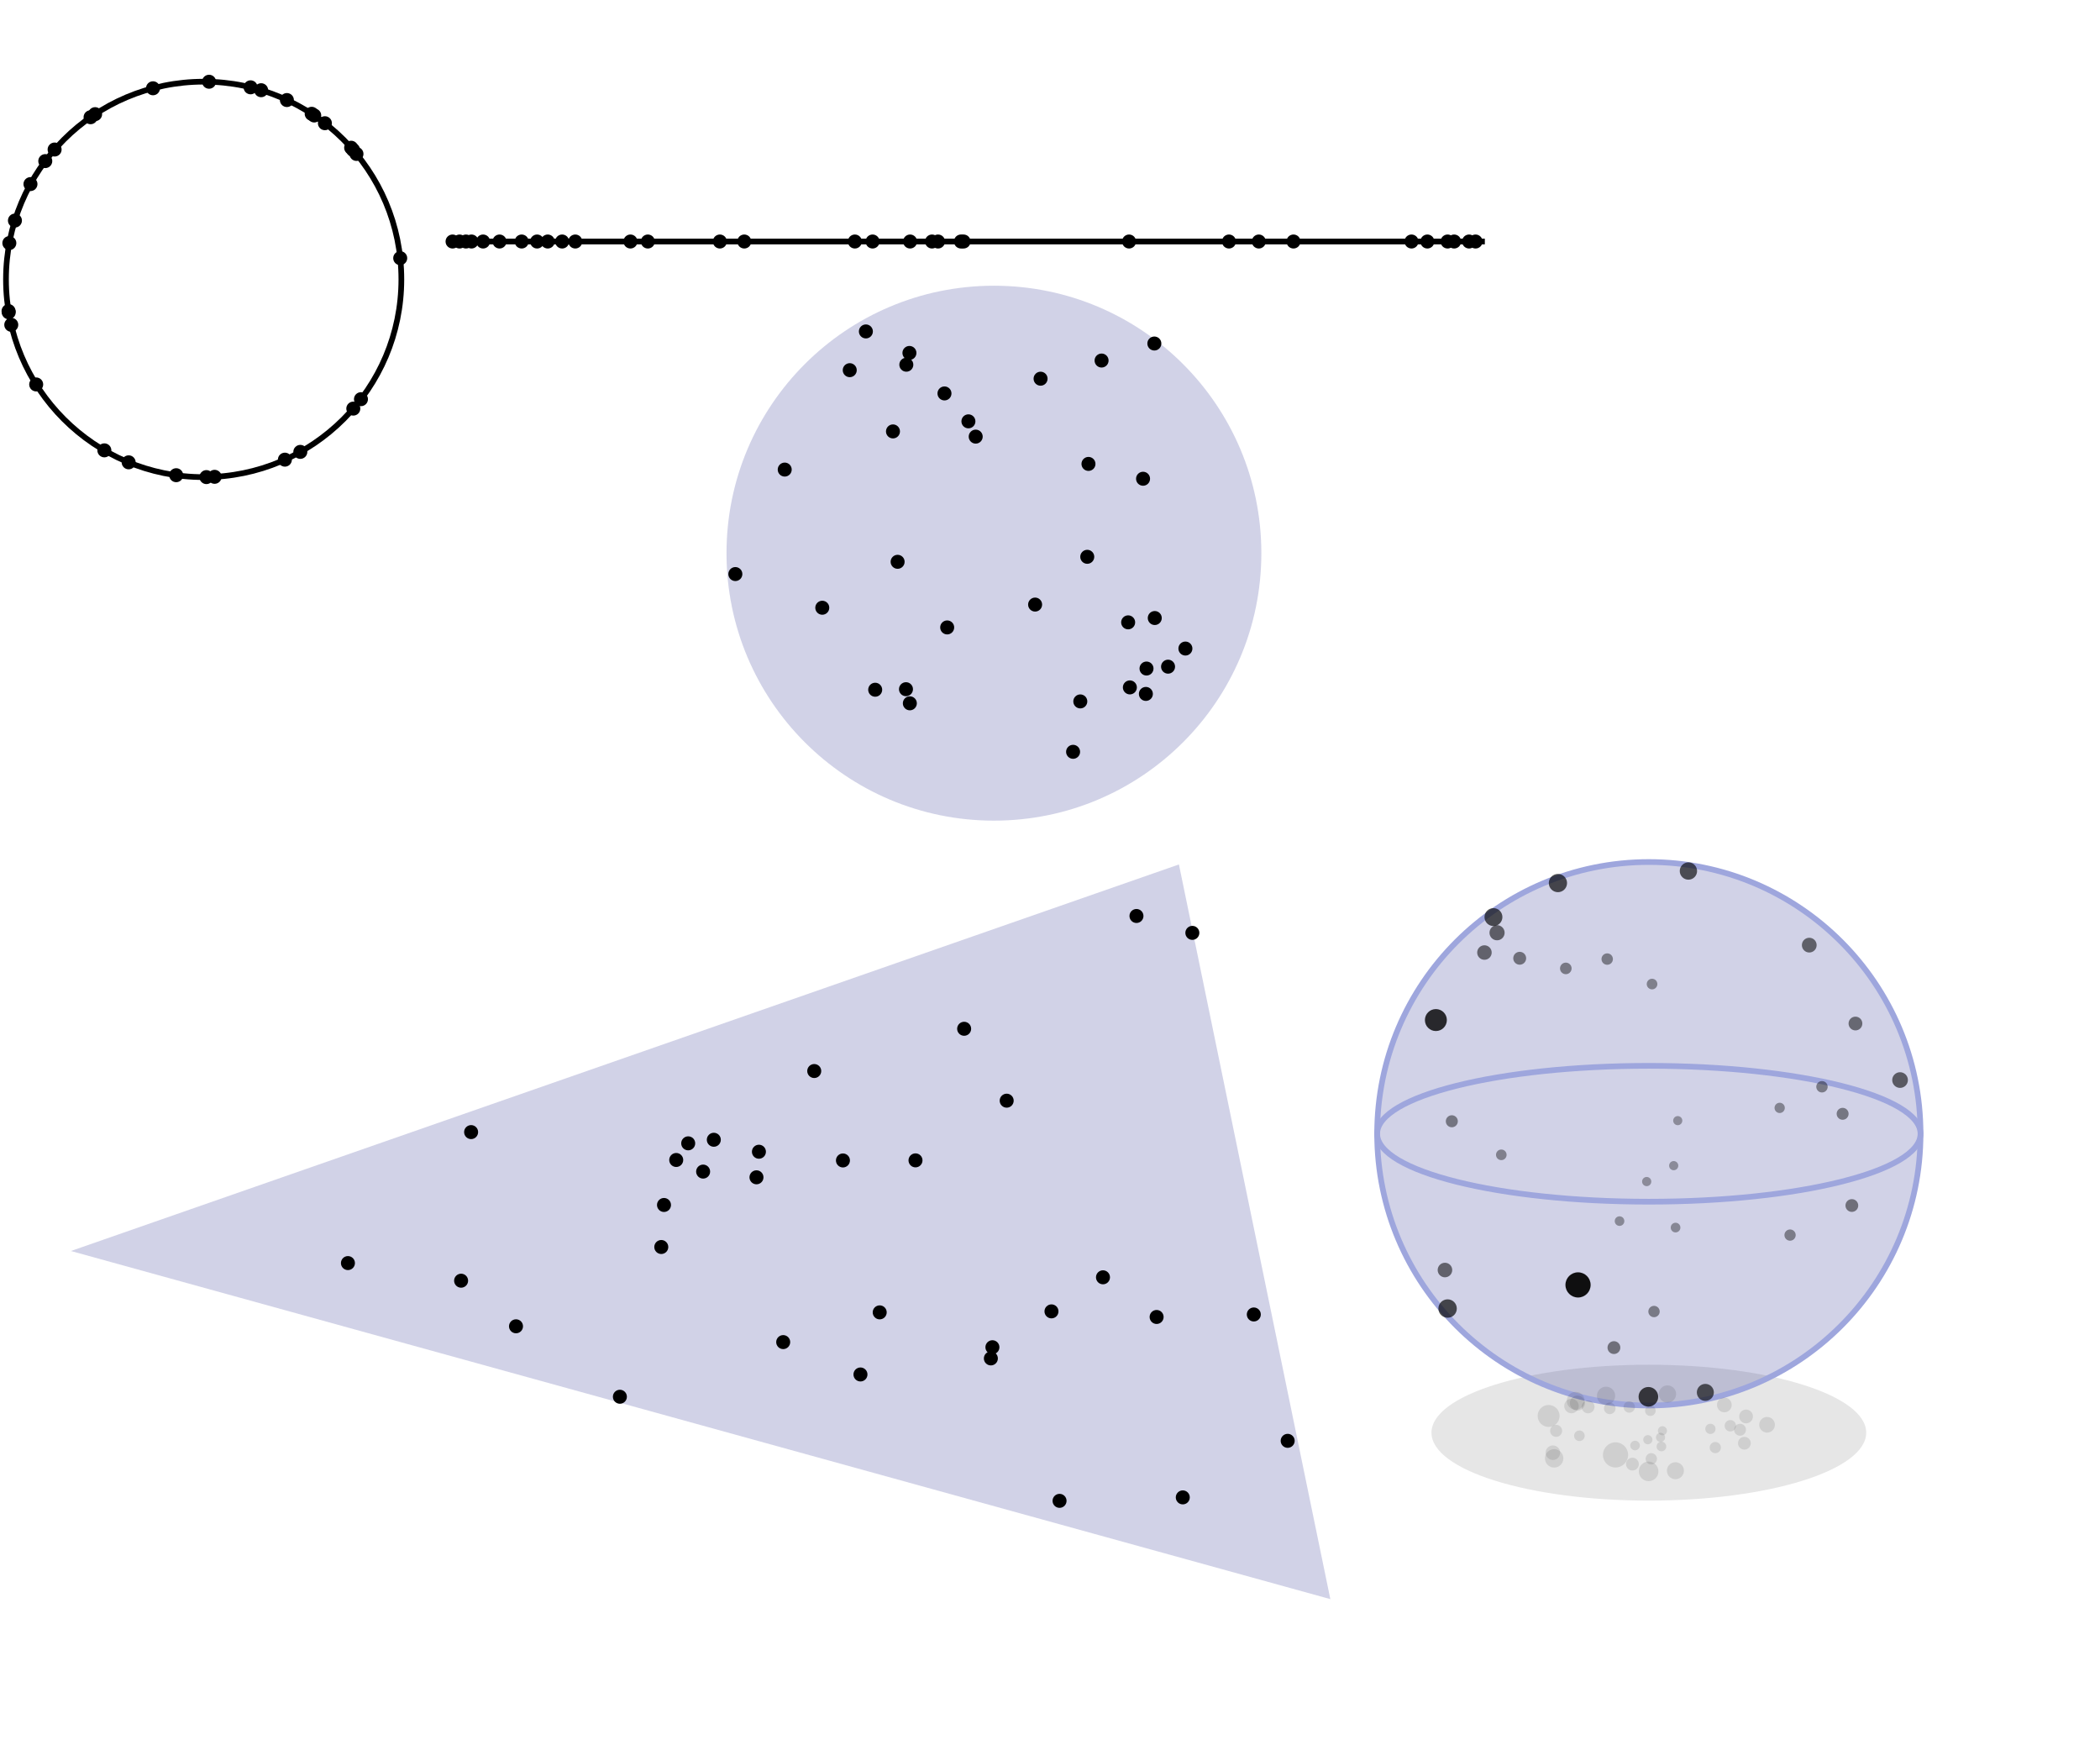 <svg version="1.2" xmlns="http://www.w3.org/2000/svg" viewBox="0 0 240 200">
  <g>
    <path
      d="M 51.012 27.597 L 169.695 27.597"
      stroke-opacity="1"
      stroke-width="0.65"
      stroke="#000000"
      stroke-linecap="butt"
    ></path>
    <title>`I`.icon</title>
  </g>
  <ellipse
    fill="#000000"
    fill-opacity="0.1"
    cx="188.439"
    cy="163.708"
    stroke="none"
    rx="24.841"
    ry="7.763"
  >
    <title>`S`.shadow</title>
  </ellipse>
  <circle
    fill="#1b1f8a"
    fill-opacity="0.2"
    cx="188.439"
    cy="129.552"
    stroke="#9ea6dd"
    stroke-opacity="1"
    stroke-width="0.65"
    stroke-linecap="butt"
    r="31.051"
  >
    <title>`S`.icon</title>
  </circle>
  <ellipse
    fill="none"
    cx="188.439"
    cy="129.552"
    stroke="#9ea6dd"
    stroke-opacity="1"
    stroke-width="0.65"
    stroke-linecap="butt"
    rx="31.051"
    ry="7.763"
  >
    <title>`S`.equator</title>
  </ellipse>
  <circle
    fill="none"
    cx="23.277"
    cy="31.926"
    stroke="#000000"
    stroke-opacity="1"
    stroke-width="0.65"
    stroke-linecap="butt"
    r="22.593"
  >
    <title>`C`.icon</title>
  </circle>
  <circle
    fill="#1b1f8a"
    fill-opacity="0.2"
    cx="113.592"
    cy="63.211"
    stroke="none"
    r="30.562"
  >
    <title>`D`.icon</title>
  </circle>
  <polygon
    fill="#1b1f8a"
    fill-opacity="0.2"
    stroke="none"
    transform="scale(1)"
    points="152.039,182.727,134.734,98.779,8.104,142.949"
  >
    <title>`T`.icon</title>
  </polygon>
  <circle
    fill="#000000"
    fill-opacity="0.39"
    cx="171.577"
    cy="131.959"
    stroke="none"
    r="0.606"
  >
    <title>`pS12`.icon</title>
  </circle>
  <circle
    fill="#000000"
    fill-opacity="1"
    cx="35.621"
    cy="13.003"
    stroke="none"
    r="0.8"
  >
    <title>`pC8`.icon</title>
  </circle>
  <circle
    fill="#000000"
    fill-opacity="1"
    cx="147.163"
    cy="164.64"
    stroke="none"
    r="0.8"
  >
    <title>`pT3`.icon</title>
  </circle>
  <circle
    fill="#000000"
    fill-opacity="1"
    cx="132.185"
    cy="150.487"
    stroke="none"
    r="0.8"
  >
    <title>`pT31`.icon</title>
  </circle>
  <circle
    fill="#000000"
    fill-opacity="1"
    cx="32.787"
    cy="11.432"
    stroke="none"
    r="0.8"
  >
    <title>`pC25`.icon</title>
  </circle>
  <circle
    fill="#000000"
    fill-opacity="1"
    cx="143.292"
    cy="150.201"
    stroke="none"
    r="0.8"
  >
    <title>`pT19`.icon</title>
  </circle>
  <circle
    fill="#000000"
    fill-opacity="1"
    cx="85.061"
    cy="27.597"
    stroke="none"
    r="0.8"
  >
    <title>`pI25`.icon</title>
  </circle>
  <circle
    fill="#000000"
    fill-opacity="1"
    cx="97.114"
    cy="42.299"
    stroke="none"
    r="0.8"
  >
    <title>`pD31`.icon</title>
  </circle>
  <circle
    fill="#000000"
    fill-opacity="0.722"
    cx="188.386"
    cy="159.608"
    stroke="none"
    r="1.121"
  >
    <title>`pS14`.icon</title>
  </circle>
  <circle
    fill="#000000"
    fill-opacity="1"
    cx="165.439"
    cy="27.597"
    stroke="none"
    r="0.8"
  >
    <title>`pI3`.icon</title>
  </circle>
  <circle
    fill="#000000"
    fill-opacity="1"
    cx="128.932"
    cy="71.114"
    stroke="none"
    r="0.8"
  >
    <title>`pD8`.icon</title>
  </circle>
  <circle
    fill="#000000"
    fill-opacity="1"
    cx="1.288"
    cy="37.115"
    stroke="none"
    r="0.8"
  >
    <title>`pC26`.icon</title>
  </circle>
  <circle
    fill="#000000"
    fill-opacity="1"
    cx="167.894"
    cy="27.597"
    stroke="none"
    r="0.8"
  >
    <title>`pI23`.icon</title>
  </circle>
  <circle
    fill="#000000"
    fill-opacity="1"
    cx="110.676"
    cy="48.145"
    stroke="none"
    r="0.8"
  >
    <title>`pD22`.icon</title>
  </circle>
  <circle
    fill="#000000"
    fill-opacity="1"
    cx="57.089"
    cy="27.597"
    stroke="none"
    r="0.8"
  >
    <title>`pI31`.icon</title>
  </circle>
  <circle
    fill="#000000"
    fill-opacity="1"
    cx="121.092"
    cy="171.498"
    stroke="none"
    r="0.8"
  >
    <title>`pT28`.icon</title>
  </circle>
  <circle
    fill="#000000"
    fill-opacity="1"
    cx="98.339"
    cy="157.057"
    stroke="none"
    r="0.8"
  >
    <title>`pT27`.icon</title>
  </circle>
  <circle
    fill="#000000"
    fill-opacity="1"
    cx="74.039"
    cy="27.597"
    stroke="none"
    r="0.8"
  >
    <title>`pI8`.icon</title>
  </circle>
  <circle
    fill="#000000"
    fill-opacity="1"
    cx="107.204"
    cy="27.597"
    stroke="none"
    r="0.8"
  >
    <title>`pI9`.icon</title>
  </circle>
  <circle
    fill="#000000"
    fill-opacity="1"
    cx="53.253"
    cy="27.597"
    stroke="none"
    r="0.8"
  >
    <title>`pI27`.icon</title>
  </circle>
  <circle
    fill="#000000"
    fill-opacity="1"
    cx="78.652"
    cy="130.646"
    stroke="none"
    r="0.8"
  >
    <title>`pT8`.icon</title>
  </circle>
  <circle
    fill="#000000"
    fill-opacity="1"
    cx="136.269"
    cy="106.597"
    stroke="none"
    r="0.8"
  >
    <title>`pT26`.icon</title>
  </circle>
  <circle
    fill="#000000"
    fill-opacity="1"
    cx="104.629"
    cy="132.592"
    stroke="none"
    r="0.8"
  >
    <title>`pT30`.icon</title>
  </circle>
  <circle
    fill="#000000"
    fill-opacity="1"
    cx="0.976"
    cy="35.548"
    stroke="none"
    r="0.8"
  >
    <title>`pC3`.icon</title>
  </circle>
  <circle
    fill="#000000"
    fill-opacity="0.47"
    cx="211.64"
    cy="137.751"
    stroke="none"
    r="0.73"
  >
    <title>`pS17`.icon</title>
  </circle>
  <circle
    fill="#000000"
    fill-opacity="1"
    cx="84.041"
    cy="65.596"
    stroke="none"
    r="0.8"
  >
    <title>`pD12`.icon</title>
  </circle>
  <circle
    fill="#000000"
    fill-opacity="1"
    cx="122.639"
    cy="85.908"
    stroke="none"
    r="0.8"
  >
    <title>`pD0`.icon</title>
  </circle>
  <circle
    fill="#000000"
    fill-opacity="0.808"
    cx="164.101"
    cy="116.559"
    stroke="none"
    r="1.255"
  >
    <title>`pS26`.icon</title>
  </circle>
  <circle
    fill="#000000"
    fill-opacity="1"
    cx="35.912"
    cy="13.196"
    stroke="none"
    r="0.8"
  >
    <title>`pC4`.icon</title>
  </circle>
  <circle
    fill="#000000"
    fill-opacity="0.427"
    cx="178.95"
    cy="110.658"
    stroke="none"
    r="0.662"
  >
    <title>`pS25`.icon</title>
  </circle>
  <circle
    fill="#000000"
    fill-opacity="1"
    cx="102.054"
    cy="49.297"
    stroke="none"
    r="0.8"
  >
    <title>`pD6`.icon</title>
  </circle>
  <circle
    fill="#000000"
    fill-opacity="0.672"
    cx="178.048"
    cy="100.905"
    stroke="none"
    r="1.043"
  >
    <title>`pS13`.icon</title>
  </circle>
  <circle
    fill="#000000"
    fill-opacity="1"
    cx="131.973"
    cy="70.62"
    stroke="none"
    r="0.8"
  >
    <title>`pD25`.icon</title>
  </circle>
  <circle
    fill="#000000"
    fill-opacity="1"
    cx="37.132"
    cy="14.079"
    stroke="none"
    r="0.8"
  >
    <title>`pC14`.icon</title>
  </circle>
  <circle
    fill="#000000"
    fill-opacity="1"
    cx="102.585"
    cy="64.196"
    stroke="none"
    r="0.8"
  >
    <title>`pD15`.icon</title>
  </circle>
  <circle
    fill="#000000"
    fill-opacity="1"
    cx="130.957"
    cy="79.292"
    stroke="none"
    r="0.8"
  >
    <title>`pD11`.icon</title>
  </circle>
  <circle
    fill="#000000"
    fill-opacity="1"
    cx="163.127"
    cy="27.597"
    stroke="none"
    r="0.8"
  >
    <title>`pI10`.icon</title>
  </circle>
  <circle
    fill="#000000"
    fill-opacity="1"
    cx="104.01"
    cy="27.597"
    stroke="none"
    r="0.8"
  >
    <title>`pI0`.icon</title>
  </circle>
  <circle
    fill="#000000"
    fill-opacity="0.626"
    cx="194.896"
    cy="159.106"
    stroke="none"
    r="0.972"
  >
    <title>`pS19`.icon</title>
  </circle>
  <circle
    fill="#000000"
    fill-opacity="0.66"
    cx="170.68"
    cy="104.792"
    stroke="none"
    r="1.024"
  >
    <title>`pS22`.icon</title>
  </circle>
  <circle
    fill="#000000"
    fill-opacity="1"
    cx="40.35"
    cy="17.129"
    stroke="none"
    r="0.8"
  >
    <title>`pC17`.icon</title>
  </circle>
  <circle
    fill="#000000"
    fill-opacity="0.354"
    cx="185.09"
    cy="139.532"
    stroke="none"
    r="0.549"
  >
    <title>`pS6`.icon</title>
  </circle>
  <circle
    fill="#000000"
    fill-opacity="1"
    cx="89.509"
    cy="153.358"
    stroke="none"
    r="0.8"
  >
    <title>`pT22`.icon</title>
  </circle>
  <circle
    fill="#000000"
    fill-opacity="1"
    cx="86.734"
    cy="131.605"
    stroke="none"
    r="0.8"
  >
    <title>`pT5`.icon</title>
  </circle>
  <circle
    fill="#000000"
    fill-opacity="1"
    cx="113.419"
    cy="153.944"
    stroke="none"
    r="0.8"
  >
    <title>`pT9`.icon</title>
  </circle>
  <circle
    fill="#000000"
    fill-opacity="1"
    cx="10.351"
    cy="13.395"
    stroke="none"
    r="0.8"
  >
    <title>`pC24`.icon</title>
  </circle>
  <circle
    fill="#000000"
    fill-opacity="1"
    cx="41.253"
    cy="45.613"
    stroke="none"
    r="0.8"
  >
    <title>`pC1`.icon</title>
  </circle>
  <circle
    fill="#000000"
    fill-opacity="1"
    cx="34.323"
    cy="51.635"
    stroke="none"
    r="0.8"
  >
    <title>`pC15`.icon</title>
  </circle>
  <circle
    fill="#000000"
    fill-opacity="1"
    cx="40.131"
    cy="16.88"
    stroke="none"
    r="0.8"
  >
    <title>`pC10`.icon</title>
  </circle>
  <circle
    fill="#000000"
    fill-opacity="1"
    cx="20.136"
    cy="54.3"
    stroke="none"
    r="0.8"
  >
    <title>`pC28`.icon</title>
  </circle>
  <circle
    fill="#000000"
    fill-opacity="1"
    cx="118.923"
    cy="43.273"
    stroke="none"
    r="0.8"
  >
    <title>`pD21`.icon</title>
  </circle>
  <circle
    fill="#000000"
    fill-opacity="1"
    cx="3.482"
    cy="21.035"
    stroke="none"
    r="0.8"
  >
    <title>`pC30`.icon</title>
  </circle>
  <circle
    fill="#000000"
    fill-opacity="1"
    cx="82.27"
    cy="27.597"
    stroke="none"
    r="0.8"
  >
    <title>`pI2`.icon</title>
  </circle>
  <circle
    fill="#000000"
    fill-opacity="1"
    cx="75.885"
    cy="137.689"
    stroke="none"
    r="0.8"
  >
    <title>`pT21`.icon</title>
  </circle>
  <circle
    fill="#000000"
    fill-opacity="1"
    cx="100.022"
    cy="78.814"
    stroke="none"
    r="0.8"
  >
    <title>`pD28`.icon</title>
  </circle>
  <circle
    fill="#000000"
    fill-opacity="1"
    cx="70.844"
    cy="159.603"
    stroke="none"
    r="0.8"
  >
    <title>`pT24`.icon</title>
  </circle>
  <circle
    fill="#000000"
    fill-opacity="1"
    cx="53.885"
    cy="27.597"
    stroke="none"
    r="0.8"
  >
    <title>`pI1`.icon</title>
  </circle>
  <circle
    fill="#000000"
    fill-opacity="1"
    cx="80.357"
    cy="133.875"
    stroke="none"
    r="0.8"
  >
    <title>`pT23`.icon</title>
  </circle>
  <circle
    fill="#000000"
    fill-opacity="1"
    cx="113.242"
    cy="155.223"
    stroke="none"
    r="0.8"
  >
    <title>`pT14`.icon</title>
  </circle>
  <circle
    fill="#000000"
    fill-opacity="1"
    cx="129.036"
    cy="27.597"
    stroke="none"
    r="0.8"
  >
    <title>`pI5`.icon</title>
  </circle>
  <circle
    fill="#000000"
    fill-opacity="1"
    cx="53.842"
    cy="129.362"
    stroke="none"
    r="0.8"
  >
    <title>`pT15`.icon</title>
  </circle>
  <circle
    fill="#000000"
    fill-opacity="1"
    cx="93.056"
    cy="122.384"
    stroke="none"
    r="0.8"
  >
    <title>`pT6`.icon</title>
  </circle>
  <circle
    fill="#000000"
    fill-opacity="0.474"
    cx="173.68"
    cy="109.498"
    stroke="none"
    r="0.737"
  >
    <title>`pS29`.icon</title>
  </circle>
  <circle
    fill="#000000"
    fill-opacity="0.534"
    cx="169.65"
    cy="108.844"
    stroke="none"
    r="0.829"
  >
    <title>`pS11`.icon</title>
  </circle>
  <circle
    fill="#000000"
    fill-opacity="0.557"
    cx="171.092"
    cy="106.582"
    stroke="none"
    r="0.865"
  >
    <title>`pS18`.icon</title>
  </circle>
  <circle
    fill="#000000"
    fill-opacity="1"
    cx="62.599"
    cy="27.597"
    stroke="none"
    r="0.8"
  >
    <title>`pI29`.icon</title>
  </circle>
  <circle
    fill="#000000"
    fill-opacity="1"
    cx="55.21"
    cy="27.597"
    stroke="none"
    r="0.8"
  >
    <title>`pI28`.icon</title>
  </circle>
  <circle
    fill="#000000"
    fill-opacity="1"
    cx="135.175"
    cy="171.102"
    stroke="none"
    r="0.8"
  >
    <title>`pT17`.icon</title>
  </circle>
  <circle
    fill="#000000"
    fill-opacity="1"
    cx="135.475"
    cy="74.108"
    stroke="none"
    r="0.8"
  >
    <title>`pD30`.icon</title>
  </circle>
  <circle
    fill="#000000"
    fill-opacity="1"
    cx="39.764"
    cy="144.329"
    stroke="none"
    r="0.8"
  >
    <title>`pT10`.icon</title>
  </circle>
  <circle
    fill="#000000"
    fill-opacity="0.443"
    cx="165.923"
    cy="128.124"
    stroke="none"
    r="0.687"
  >
    <title>`pS8`.icon</title>
  </circle>
  <circle
    fill="#000000"
    fill-opacity="1"
    cx="100.538"
    cy="149.96"
    stroke="none"
    r="0.8"
  >
    <title>`pT18`.icon</title>
  </circle>
  <circle
    fill="#000000"
    fill-opacity="0.507"
    cx="212.052"
    cy="116.956"
    stroke="none"
    r="0.787"
  >
    <title>`pS27`.icon</title>
  </circle>
  <circle
    fill="#000000"
    fill-opacity="1"
    cx="23.589"
    cy="54.517"
    stroke="none"
    r="0.8"
  >
    <title>`pC16`.icon</title>
  </circle>
  <circle
    fill="#000000"
    fill-opacity="1"
    cx="96.336"
    cy="132.602"
    stroke="none"
    r="0.8"
  >
    <title>`pT12`.icon</title>
  </circle>
  <circle
    fill="#000000"
    fill-opacity="1"
    cx="131.03"
    cy="76.392"
    stroke="none"
    r="0.8"
  >
    <title>`pD24`.icon</title>
  </circle>
  <circle
    fill="#000000"
    fill-opacity="1"
    cx="77.283"
    cy="132.548"
    stroke="none"
    r="0.8"
  >
    <title>`pT29`.icon</title>
  </circle>
  <circle
    fill="#000000"
    fill-opacity="1"
    cx="131.926"
    cy="39.253"
    stroke="none"
    r="0.8"
  >
    <title>`pD27`.icon</title>
  </circle>
  <circle
    fill="#000000"
    fill-opacity="1"
    cx="6.241"
    cy="17.086"
    stroke="none"
    r="0.8"
  >
    <title>`pC11`.icon</title>
  </circle>
  <circle
    fill="#000000"
    fill-opacity="1"
    cx="103.58"
    cy="41.674"
    stroke="none"
    r="0.8"
  >
    <title>`pD17`.icon</title>
  </circle>
  <circle
    fill="#000000"
    fill-opacity="0.337"
    cx="191.28"
    cy="133.196"
    stroke="none"
    r="0.524"
  >
    <title>`pS3`.icon</title>
  </circle>
  <circle
    fill="#000000"
    fill-opacity="1"
    cx="1.707"
    cy="25.202"
    stroke="none"
    r="0.8"
  >
    <title>`pC9`.icon</title>
  </circle>
  <circle
    fill="#000000"
    fill-opacity="1"
    cx="29.845"
    cy="10.308"
    stroke="none"
    r="0.8"
  >
    <title>`pC13`.icon</title>
  </circle>
  <circle
    fill="#000000"
    fill-opacity="1"
    cx="129.882"
    cy="104.667"
    stroke="none"
    r="0.8"
  >
    <title>`pT7`.icon</title>
  </circle>
  <circle
    fill="#000000"
    fill-opacity="1"
    cx="75.575"
    cy="142.492"
    stroke="none"
    r="0.8"
  >
    <title>`pT4`.icon</title>
  </circle>
  <circle
    fill="#000000"
    fill-opacity="1"
    cx="130.635"
    cy="54.705"
    stroke="none"
    r="0.8"
  >
    <title>`pD29`.icon</title>
  </circle>
  <circle
    fill="#000000"
    fill-opacity="1"
    cx="52.521"
    cy="27.597"
    stroke="none"
    r="0.8"
  >
    <title>`pI26`.icon</title>
  </circle>
  <circle
    fill="#000000"
    fill-opacity="1"
    cx="86.455"
    cy="134.528"
    stroke="none"
    r="0.8"
  >
    <title>`pT20`.icon</title>
  </circle>
  <circle
    fill="#000000"
    fill-opacity="1"
    cx="89.682"
    cy="53.658"
    stroke="none"
    r="0.8"
  >
    <title>`pD26`.icon</title>
  </circle>
  <circle
    fill="#000000"
    fill-opacity="0.439"
    cx="210.586"
    cy="127.271"
    stroke="none"
    r="0.682"
  >
    <title>`pS23`.icon</title>
  </circle>
  <circle
    fill="#000000"
    fill-opacity="1"
    cx="11.927"
    cy="51.461"
    stroke="none"
    r="0.8"
  >
    <title>`pC29`.icon</title>
  </circle>
  <circle
    fill="#000000"
    fill-opacity="1"
    cx="51.721"
    cy="27.597"
    stroke="none"
    r="0.8"
  >
    <title>`pI16`.icon</title>
  </circle>
  <circle
    fill="#000000"
    fill-opacity="1"
    cx="103.982"
    cy="80.366"
    stroke="none"
    r="0.8"
  >
    <title>`pD10`.icon</title>
  </circle>
  <circle
    fill="#000000"
    fill-opacity="0.414"
    cx="204.579"
    cy="141.13"
    stroke="none"
    r="0.643"
  >
    <title>`pS9`.icon</title>
  </circle>
  <circle
    fill="#000000"
    fill-opacity="1"
    cx="110.188"
    cy="117.556"
    stroke="none"
    r="0.8"
  >
    <title>`pT25`.icon</title>
  </circle>
  <circle
    fill="#000000"
    fill-opacity="0.336"
    cx="191.743"
    cy="128.052"
    stroke="none"
    r="0.521"
  >
    <title>`pS7`.icon</title>
  </circle>
  <circle
    fill="#000000"
    fill-opacity="1"
    cx="133.492"
    cy="76.179"
    stroke="none"
    r="0.8"
  >
    <title>`pD1`.icon</title>
  </circle>
  <circle
    fill="#000000"
    fill-opacity="1"
    cx="124.258"
    cy="63.625"
    stroke="none"
    r="0.8"
  >
    <title>`pD23`.icon</title>
  </circle>
  <circle
    fill="#000000"
    fill-opacity="1"
    cx="97.699"
    cy="27.597"
    stroke="none"
    r="0.8"
  >
    <title>`pI6`.icon</title>
  </circle>
  <circle
    fill="#000000"
    fill-opacity="0.638"
    cx="192.962"
    cy="99.529"
    stroke="none"
    r="0.99"
  >
    <title>`pS15`.icon</title>
  </circle>
  <circle
    fill="#000000"
    fill-opacity="1"
    cx="32.559"
    cy="52.524"
    stroke="none"
    r="0.8"
  >
    <title>`pC22`.icon</title>
  </circle>
  <circle
    fill="#000000"
    fill-opacity="1"
    cx="52.698"
    cy="146.342"
    stroke="none"
    r="0.8"
  >
    <title>`pT11`.icon</title>
  </circle>
  <circle
    fill="#000000"
    fill-opacity="1"
    cx="65.747"
    cy="27.597"
    stroke="none"
    r="0.8"
  >
    <title>`pI22`.icon</title>
  </circle>
  <circle
    fill="#000000"
    fill-opacity="1"
    cx="118.298"
    cy="69.083"
    stroke="none"
    r="0.8"
  >
    <title>`pD16`.icon</title>
  </circle>
  <circle
    fill="#000000"
    fill-opacity="1"
    cx="59.62"
    cy="27.597"
    stroke="none"
    r="0.8"
  >
    <title>`pI7`.icon</title>
  </circle>
  <circle
    fill="#000000"
    fill-opacity="1"
    cx="40.378"
    cy="46.691"
    stroke="none"
    r="0.8"
  >
    <title>`pC18`.icon</title>
  </circle>
  <circle
    fill="#000000"
    fill-opacity="1"
    cx="120.169"
    cy="149.847"
    stroke="none"
    r="0.8"
  >
    <title>`pT13`.icon</title>
  </circle>
  <circle
    fill="#000000"
    fill-opacity="1"
    cx="98.958"
    cy="37.872"
    stroke="none"
    r="0.8"
  >
    <title>`pD9`.icon</title>
  </circle>
  <circle
    fill="#000000"
    fill-opacity="0.678"
    cx="165.44"
    cy="149.523"
    stroke="none"
    r="1.052"
  >
    <title>`pS24`.icon</title>
  </circle>
  <circle
    fill="#000000"
    fill-opacity="1"
    cx="72.05"
    cy="27.597"
    stroke="none"
    r="0.8"
  >
    <title>`pI30`.icon</title>
  </circle>
  <circle
    fill="#000000"
    fill-opacity="1"
    cx="143.865"
    cy="27.597"
    stroke="none"
    r="0.8"
  >
    <title>`pI19`.icon</title>
  </circle>
  <circle
    fill="#000000"
    fill-opacity="1"
    cx="107.94"
    cy="44.957"
    stroke="none"
    r="0.8"
  >
    <title>`pD4`.icon</title>
  </circle>
  <circle
    fill="#000000"
    fill-opacity="0.391"
    cx="188.806"
    cy="112.446"
    stroke="none"
    r="0.607"
  >
    <title>`pS30`.icon</title>
  </circle>
  <circle
    fill="#000000"
    fill-opacity="0.536"
    cx="165.137"
    cy="145.123"
    stroke="none"
    r="0.832"
  >
    <title>`pS20`.icon</title>
  </circle>
  <circle
    fill="#000000"
    fill-opacity="1"
    cx="24.526"
    cy="54.485"
    stroke="none"
    r="0.8"
  >
    <title>`pC27`.icon</title>
  </circle>
  <circle
    fill="#000000"
    fill-opacity="0.418"
    cx="189.031"
    cy="149.864"
    stroke="none"
    r="0.649"
  >
    <title>`pS0`.icon</title>
  </circle>
  <circle
    fill="#000000"
    fill-opacity="1"
    cx="106.516"
    cy="27.597"
    stroke="none"
    r="0.8"
  >
    <title>`pI11`.icon</title>
  </circle>
  <circle
    fill="#000000"
    fill-opacity="1"
    cx="10.871"
    cy="13.044"
    stroke="none"
    r="0.8"
  >
    <title>`pC31`.icon</title>
  </circle>
  <circle
    fill="#000000"
    fill-opacity="1"
    cx="5.174"
    cy="18.408"
    stroke="none"
    r="0.8"
  >
    <title>`pC7`.icon</title>
  </circle>
  <circle
    fill="#000000"
    fill-opacity="1"
    cx="64.246"
    cy="27.597"
    stroke="none"
    r="0.8"
  >
    <title>`pI13`.icon</title>
  </circle>
  <circle
    fill="#000000"
    fill-opacity="1"
    cx="0.998"
    cy="35.684"
    stroke="none"
    r="0.8"
  >
    <title>`pC2`.icon</title>
  </circle>
  <circle
    fill="#000000"
    fill-opacity="1"
    cx="129.128"
    cy="78.548"
    stroke="none"
    r="0.8"
  >
    <title>`pD2`.icon</title>
  </circle>
  <circle
    fill="#000000"
    fill-opacity="1"
    cx="115.05"
    cy="125.772"
    stroke="none"
    r="0.8"
  >
    <title>`pT16`.icon</title>
  </circle>
  <circle
    fill="#000000"
    fill-opacity="0.42"
    cx="208.226"
    cy="124.182"
    stroke="none"
    r="0.652"
  >
    <title>`pS4`.icon</title>
  </circle>
  <circle
    fill="#000000"
    fill-opacity="1"
    cx="28.637"
    cy="9.978"
    stroke="none"
    r="0.8"
  >
    <title>`pC6`.icon</title>
  </circle>
  <circle
    fill="#000000"
    fill-opacity="1"
    cx="61.381"
    cy="27.597"
    stroke="none"
    r="0.8"
  >
    <title>`pI14`.icon</title>
  </circle>
  <circle
    fill="#000000"
    fill-opacity="1"
    cx="111.509"
    cy="49.892"
    stroke="none"
    r="0.8"
  >
    <title>`pD13`.icon</title>
  </circle>
  <circle
    fill="#000000"
    fill-opacity="1"
    cx="168.633"
    cy="27.597"
    stroke="none"
    r="0.8"
  >
    <title>`pI24`.icon</title>
  </circle>
  <circle
    fill="#000000"
    fill-opacity="0.378"
    cx="203.392"
    cy="126.595"
    stroke="none"
    r="0.587"
  >
    <title>`pS5`.icon</title>
  </circle>
  <circle
    fill="#000000"
    fill-opacity="1"
    cx="125.895"
    cy="41.198"
    stroke="none"
    r="0.8"
  >
    <title>`pD7`.icon</title>
  </circle>
  <circle
    fill="#000000"
    fill-opacity="1"
    cx="126.055"
    cy="145.954"
    stroke="none"
    r="0.8"
  >
    <title>`pT2`.icon</title>
  </circle>
  <circle
    fill="#000000"
    fill-opacity="1"
    cx="14.704"
    cy="52.829"
    stroke="none"
    r="0.8"
  >
    <title>`pC5`.icon</title>
  </circle>
  <circle
    fill="#000000"
    fill-opacity="1"
    cx="1.068"
    cy="27.775"
    stroke="none"
    r="0.8"
  >
    <title>`pC12`.icon</title>
  </circle>
  <circle
    fill="#000000"
    fill-opacity="1"
    cx="103.935"
    cy="40.33"
    stroke="none"
    r="0.8"
  >
    <title>`pD18`.icon</title>
  </circle>
  <circle
    fill="#000000"
    fill-opacity="1"
    cx="161.314"
    cy="27.597"
    stroke="none"
    r="0.8"
  >
    <title>`pI17`.icon</title>
  </circle>
  <circle
    fill="#000000"
    fill-opacity="1"
    cx="110.122"
    cy="27.597"
    stroke="none"
    r="0.8"
  >
    <title>`pI18`.icon</title>
  </circle>
  <circle
    fill="#000000"
    fill-opacity="0.577"
    cx="217.15"
    cy="123.415"
    stroke="none"
    r="0.896"
  >
    <title>`pS31`.icon</title>
  </circle>
  <circle
    fill="#000000"
    fill-opacity="0.42"
    cx="183.681"
    cy="109.591"
    stroke="none"
    r="0.652"
  >
    <title>`pS10`.icon</title>
  </circle>
  <circle
    fill="#000000"
    fill-opacity="0.356"
    cx="191.493"
    cy="140.272"
    stroke="none"
    r="0.553"
  >
    <title>`pS16`.icon</title>
  </circle>
  <circle
    fill="#000000"
    fill-opacity="0.339"
    cx="188.193"
    cy="135.014"
    stroke="none"
    r="0.526"
  >
    <title>`pS21`.icon</title>
  </circle>
  <circle
    fill="#000000"
    fill-opacity="1"
    cx="147.827"
    cy="27.597"
    stroke="none"
    r="0.8"
  >
    <title>`pI21`.icon</title>
  </circle>
  <circle
    fill="#000000"
    fill-opacity="1"
    cx="140.453"
    cy="27.597"
    stroke="none"
    r="0.8"
  >
    <title>`pI4`.icon</title>
  </circle>
  <circle
    fill="#000000"
    fill-opacity="1"
    cx="58.972"
    cy="151.552"
    stroke="none"
    r="0.8"
  >
    <title>`pT0`.icon</title>
  </circle>
  <circle
    fill="#000000"
    fill-opacity="1"
    cx="40.74"
    cy="17.59"
    stroke="none"
    r="0.8"
  >
    <title>`pC21`.icon</title>
  </circle>
  <circle
    fill="#000000"
    fill-opacity="1"
    cx="99.724"
    cy="27.597"
    stroke="none"
    r="0.8"
  >
    <title>`pI20`.icon</title>
  </circle>
  <circle
    fill="#000000"
    fill-opacity="1"
    cx="108.25"
    cy="71.695"
    stroke="none"
    r="0.8"
  >
    <title>`pD5`.icon</title>
  </circle>
  <circle
    fill="#000000"
    fill-opacity="1"
    cx="81.579"
    cy="130.238"
    stroke="none"
    r="0.8"
  >
    <title>`pT1`.icon</title>
  </circle>
  <circle
    fill="#000000"
    fill-opacity="1"
    cx="45.739"
    cy="29.498"
    stroke="none"
    r="0.8"
  >
    <title>`pC20`.icon</title>
  </circle>
  <circle
    fill="#000000"
    fill-opacity="1"
    cx="23.893"
    cy="9.341"
    stroke="none"
    r="0.8"
  >
    <title>`pC19`.icon</title>
  </circle>
  <circle
    fill="#000000"
    fill-opacity="1"
    cx="4.136"
    cy="43.929"
    stroke="none"
    r="0.8"
  >
    <title>`pC23`.icon</title>
  </circle>
  <circle
    fill="#000000"
    fill-opacity="1"
    cx="123.463"
    cy="80.149"
    stroke="none"
    r="0.8"
  >
    <title>`pD19`.icon</title>
  </circle>
  <circle
    fill="#000000"
    fill-opacity="1"
    cx="166.188"
    cy="27.597"
    stroke="none"
    r="0.8"
  >
    <title>`pI15`.icon</title>
  </circle>
  <circle
    fill="#000000"
    fill-opacity="0.472"
    cx="184.449"
    cy="153.987"
    stroke="none"
    r="0.733"
  >
    <title>`pS2`.icon</title>
  </circle>
  <circle
    fill="#000000"
    fill-opacity="0.543"
    cx="206.774"
    cy="107.998"
    stroke="none"
    r="0.843"
  >
    <title>`pS28`.icon</title>
  </circle>
  <circle
    fill="#000000"
    fill-opacity="1"
    cx="109.822"
    cy="27.597"
    stroke="none"
    r="0.8"
  >
    <title>`pI12`.icon</title>
  </circle>
  <circle
    fill="#000000"
    fill-opacity="1"
    cx="124.397"
    cy="53.01"
    stroke="none"
    r="0.8"
  >
    <title>`pD3`.icon</title>
  </circle>
  <circle
    fill="#000000"
    fill-opacity="1"
    cx="103.54"
    cy="78.753"
    stroke="none"
    r="0.8"
  >
    <title>`pD14`.icon</title>
  </circle>
  <circle
    fill="#000000"
    fill-opacity="1"
    cx="93.975"
    cy="69.445"
    stroke="none"
    r="0.8"
  >
    <title>`pD20`.icon</title>
  </circle>
  <circle
    fill="#000000"
    fill-opacity="1"
    cx="17.485"
    cy="10.088"
    stroke="none"
    r="0.8"
  >
    <title>`pC0`.icon</title>
  </circle>
  <circle
    fill="#000000"
    fill-opacity="0.927"
    cx="180.347"
    cy="146.824"
    stroke="none"
    r="1.439"
  >
    <title>`pS1`.icon</title>
  </circle>
  <circle
    fill="#000000"
    fill-opacity="0.1"
    cx="188.612"
    cy="161.192"
    stroke="none"
    r="0.607"
  >
    <title>`pS30`.shadow</title>
  </circle>
  <circle
    fill="#000000"
    fill-opacity="0.1"
    cx="177.473"
    cy="165.998"
    stroke="none"
    r="0.832"
  >
    <title>`pS20`.shadow</title>
  </circle>
  <circle
    fill="#000000"
    fill-opacity="0.1"
    cx="201.95"
    cy="162.806"
    stroke="none"
    r="0.896"
  >
    <title>`pS31`.shadow</title>
  </circle>
  <circle
    fill="#000000"
    fill-opacity="0.1"
    cx="186.2"
    cy="160.773"
    stroke="none"
    r="0.652"
  >
    <title>`pS10`.shadow</title>
  </circle>
  <circle
    fill="#000000"
    fill-opacity="0.1"
    cx="188.323"
    cy="164.511"
    stroke="none"
    r="0.526"
  >
    <title>`pS21`.shadow</title>
  </circle>
  <circle
    fill="#000000"
    fill-opacity="0.1"
    cx="179.597"
    cy="160.663"
    stroke="none"
    r="0.829"
  >
    <title>`pS11`.shadow</title>
  </circle>
  <circle
    fill="#000000"
    fill-opacity="0.1"
    cx="180.082"
    cy="160.067"
    stroke="none"
    r="1.024"
  >
    <title>`pS22`.shadow</title>
  </circle>
  <circle
    fill="#000000"
    fill-opacity="0.1"
    cx="180.504"
    cy="164.062"
    stroke="none"
    r="0.606"
  >
    <title>`pS12`.shadow</title>
  </circle>
  <circle
    fill="#000000"
    fill-opacity="0.1"
    cx="198.861"
    cy="163.373"
    stroke="none"
    r="0.682"
  >
    <title>`pS23`.shadow</title>
  </circle>
  <circle
    fill="#000000"
    fill-opacity="0.1"
    cx="183.549"
    cy="159.495"
    stroke="none"
    r="1.043"
  >
    <title>`pS13`.shadow</title>
  </circle>
  <circle
    fill="#000000"
    fill-opacity="0.1"
    cx="177.616"
    cy="166.645"
    stroke="none"
    r="1.052"
  >
    <title>`pS24`.shadow</title>
  </circle>
  <circle
    fill="#000000"
    fill-opacity="0.1"
    cx="188.414"
    cy="168.128"
    stroke="none"
    r="1.121"
  >
    <title>`pS14`.shadow</title>
  </circle>
  <circle
    fill="#000000"
    fill-opacity="0.1"
    cx="183.973"
    cy="160.929"
    stroke="none"
    r="0.662"
  >
    <title>`pS25`.shadow</title>
  </circle>
  <circle
    fill="#000000"
    fill-opacity="0.1"
    cx="190.568"
    cy="159.293"
    stroke="none"
    r="0.99"
  >
    <title>`pS15`.shadow</title>
  </circle>
  <circle
    fill="#000000"
    fill-opacity="0.1"
    cx="176.986"
    cy="161.797"
    stroke="none"
    r="1.255"
  >
    <title>`pS26`.shadow</title>
  </circle>
  <circle
    fill="#000000"
    fill-opacity="0.1"
    cx="189.876"
    cy="165.285"
    stroke="none"
    r="0.553"
  >
    <title>`pS16`.shadow</title>
  </circle>
  <circle
    fill="#000000"
    fill-opacity="0.1"
    cx="199.551"
    cy="161.856"
    stroke="none"
    r="0.787"
  >
    <title>`pS27`.shadow</title>
  </circle>
  <circle
    fill="#000000"
    fill-opacity="0.1"
    cx="199.357"
    cy="164.914"
    stroke="none"
    r="0.73"
  >
    <title>`pS17`.shadow</title>
  </circle>
  <circle
    fill="#000000"
    fill-opacity="0.1"
    cx="197.067"
    cy="160.538"
    stroke="none"
    r="0.843"
  >
    <title>`pS28`.shadow</title>
  </circle>
  <circle
    fill="#000000"
    fill-opacity="0.1"
    cx="180.276"
    cy="160.33"
    stroke="none"
    r="0.865"
  >
    <title>`pS18`.shadow</title>
  </circle>
  <circle
    fill="#000000"
    fill-opacity="0.1"
    cx="181.494"
    cy="160.759"
    stroke="none"
    r="0.737"
  >
    <title>`pS29`.shadow</title>
  </circle>
  <circle
    fill="#000000"
    fill-opacity="0.1"
    cx="191.477"
    cy="168.054"
    stroke="none"
    r="0.972"
  >
    <title>`pS19`.shadow</title>
  </circle>
  <circle
    fill="#000000"
    fill-opacity="0.1"
    cx="188.718"
    cy="166.695"
    stroke="none"
    r="0.649"
  >
    <title>`pS0`.shadow</title>
  </circle>
  <circle
    fill="#000000"
    fill-opacity="0.1"
    cx="184.631"
    cy="166.248"
    stroke="none"
    r="1.439"
  >
    <title>`pS1`.shadow</title>
  </circle>
  <circle
    fill="#000000"
    fill-opacity="0.1"
    cx="186.562"
    cy="167.302"
    stroke="none"
    r="0.733"
  >
    <title>`pS2`.shadow</title>
  </circle>
  <circle
    fill="#000000"
    fill-opacity="0.1"
    cx="189.776"
    cy="164.244"
    stroke="none"
    r="0.524"
  >
    <title>`pS3`.shadow</title>
  </circle>
  <circle
    fill="#000000"
    fill-opacity="0.1"
    cx="197.751"
    cy="162.918"
    stroke="none"
    r="0.652"
  >
    <title>`pS4`.shadow</title>
  </circle>
  <circle
    fill="#000000"
    fill-opacity="0.1"
    cx="195.476"
    cy="163.273"
    stroke="none"
    r="0.587"
  >
    <title>`pS5`.shadow</title>
  </circle>
  <circle
    fill="#000000"
    fill-opacity="0.1"
    cx="186.863"
    cy="165.176"
    stroke="none"
    r="0.549"
  >
    <title>`pS6`.shadow</title>
  </circle>
  <circle
    fill="#000000"
    fill-opacity="0.1"
    cx="189.994"
    cy="163.487"
    stroke="none"
    r="0.521"
  >
    <title>`pS7`.shadow</title>
  </circle>
  <circle
    fill="#000000"
    fill-opacity="0.1"
    cx="177.843"
    cy="163.498"
    stroke="none"
    r="0.687"
  >
    <title>`pS8`.shadow</title>
  </circle>
  <circle
    fill="#000000"
    fill-opacity="0.1"
    cx="196.034"
    cy="165.411"
    stroke="none"
    r="0.643"
  >
    <title>`pS9`.shadow</title>
  </circle>
</svg>
